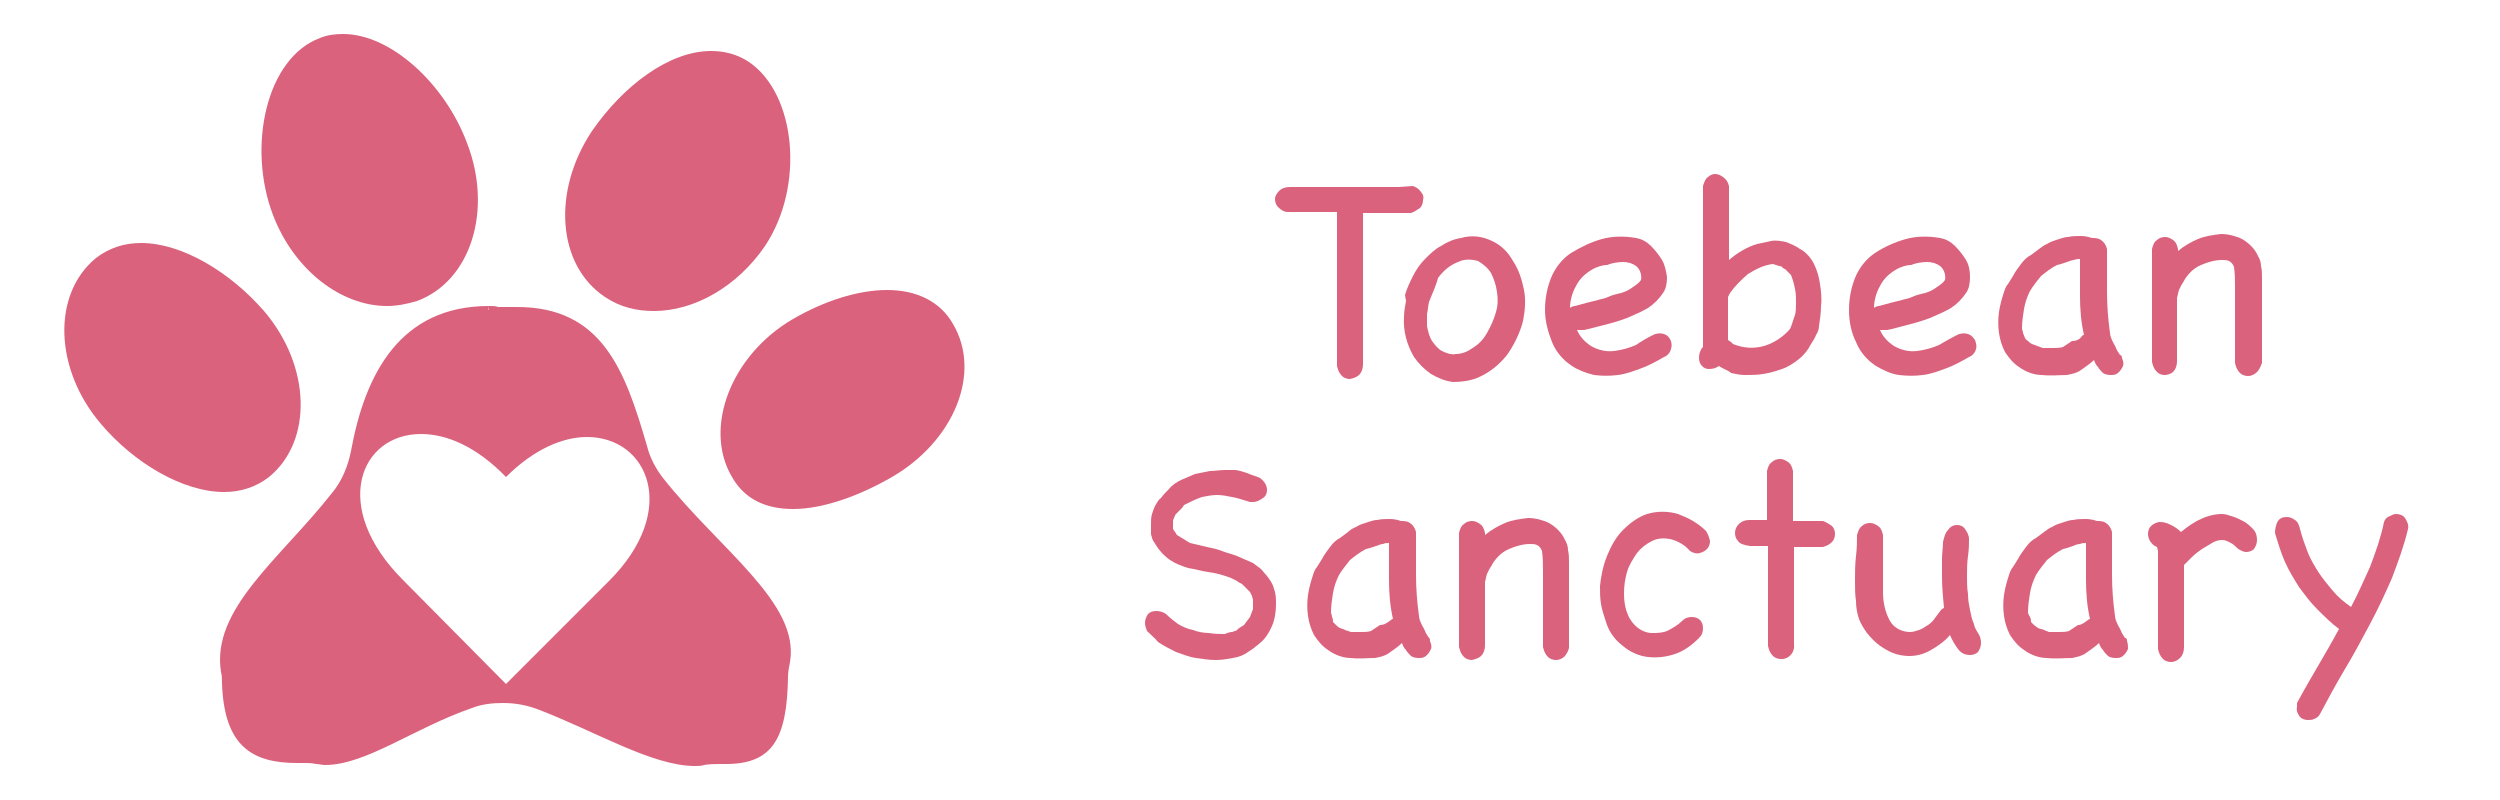 <?xml version="1.0" encoding="utf-8"?>
<!-- Generator: Adobe Illustrator 26.3.1, SVG Export Plug-In . SVG Version: 6.00 Build 0)  -->
<svg version="1.1" id="Layer_1" xmlns="http://www.w3.org/2000/svg" xmlns:xlink="http://www.w3.org/1999/xlink" x="0px" y="0px"
	 viewBox="0 0 250 80" style="enable-background:new 0 0 250 80;" xml:space="preserve">
<style type="text/css">
	.st0{fill:#DA627D;}
	.st1{fill:none;stroke:#AA9197;stroke-miterlimit:10;}
</style>
<g>
	<path class="st0" d="M141.3,18.6c0.3,0.1,0.6,0.3,0.8,0.6c0.2,0.2,0.3,0.5,0.2,0.8c0,0.3-0.1,0.6-0.3,0.8c-0.3,0.2-0.6,0.4-0.9,0.5
		h-4.8v15.1c0,0.4-0.1,0.8-0.4,1.1c-0.2,0.2-0.5,0.3-0.9,0.4c-0.3,0-0.6-0.1-0.8-0.3c-0.3-0.3-0.4-0.6-0.5-1V21.2h-4.9
		c-0.4,0-0.7-0.2-1-0.5c-0.2-0.2-0.3-0.5-0.3-0.8c0-0.3,0.2-0.6,0.4-0.8c0.3-0.3,0.7-0.4,1.1-0.4h10.9L141.3,18.6z"/>
	<path class="st0" d="M140.5,29.5c0.2-0.7,0.5-1.3,0.8-1.9c0.3-0.6,0.7-1.2,1.2-1.7c0.5-0.5,1-1,1.6-1.3c0.6-0.4,1.3-0.7,2-0.8
		c1-0.3,2.1-0.2,3.1,0.3c0.9,0.4,1.6,1.1,2.1,2c0.6,0.9,0.9,1.9,1.1,2.9c0.2,1,0.1,2.1-0.1,3.1c-0.3,1.2-0.9,2.4-1.6,3.4
		c-0.8,1-1.8,1.8-3,2.3c-0.8,0.3-1.6,0.4-2.4,0.4c-0.8-0.1-1.5-0.4-2.2-0.8c-0.7-0.5-1.2-1-1.7-1.7c-0.7-1.2-1.1-2.6-1-4
		c0-0.5,0.1-1.1,0.2-1.6L140.5,29.5z M142.9,30.2c-0.1,0.4-0.1,0.8-0.2,1.2c0,0.4,0,0.8,0,1.2c0.1,0.5,0.2,1,0.5,1.5
		c0.3,0.4,0.6,0.8,1,1c0.4,0.2,0.9,0.4,1.4,0.3c0.5,0,1.1-0.2,1.5-0.5c0.7-0.4,1.2-0.9,1.6-1.6c0.4-0.7,0.7-1.4,0.9-2.1
		c0.2-0.7,0.2-1.3,0.1-2c-0.1-0.7-0.3-1.3-0.6-1.9c-0.3-0.5-0.8-0.9-1.3-1.2c-0.7-0.2-1.4-0.2-2,0.1c-0.8,0.3-1.5,0.9-2,1.6
		C143.6,28.6,143.2,29.4,142.9,30.2z"/>
	<path class="st0" d="M165.3,33.5c0.4-0.2,0.8-0.2,1.1-0.1c0.6,0.2,0.9,0.9,0.7,1.5c-0.1,0.4-0.4,0.7-0.7,0.8
		c-0.7,0.4-1.4,0.8-2.2,1.1c-0.8,0.3-1.6,0.6-2.4,0.7c-0.8,0.1-1.6,0.1-2.4,0c-0.8-0.2-1.6-0.5-2.2-0.9c-0.9-0.6-1.6-1.4-2-2.4
		c-0.4-1-0.7-2.1-0.7-3.2c0-1.1,0.2-2.2,0.6-3.2c0.4-1,1.1-1.9,2-2.5c1-0.6,2-1.1,3.1-1.4c1.1-0.3,2.3-0.3,3.4-0.1
		c0.6,0.1,1.1,0.4,1.5,0.8c0.4,0.4,0.8,0.9,1.1,1.4c0.3,0.5,0.4,1.1,0.5,1.7c0,0.6-0.1,1.2-0.4,1.6c-0.4,0.6-0.9,1.1-1.5,1.5
		c-0.7,0.4-1.4,0.7-2.1,1c-0.8,0.3-1.5,0.5-2.3,0.7c-0.8,0.2-1.5,0.4-2,0.5c-0.2,0-0.5,0-0.7,0c0.3,0.7,0.8,1.2,1.4,1.6
		c0.7,0.4,1.5,0.6,2.3,0.5c0.8-0.1,1.5-0.3,2.2-0.6C164,34.2,164.7,33.8,165.3,33.5z M159.3,26.9c-0.7,0.4-1.3,0.9-1.7,1.7
		c-0.4,0.7-0.6,1.5-0.6,2.2c0.1-0.1,0.3-0.2,0.5-0.2l1.1-0.3l1.2-0.3c0.2-0.1,0.6-0.1,1-0.3s0.9-0.3,1.3-0.4
		c0.4-0.1,0.8-0.3,1.2-0.6c0.3-0.2,0.6-0.4,0.8-0.7c0.1-0.5-0.1-1.1-0.5-1.4c-0.4-0.3-0.9-0.4-1.3-0.4c-0.5,0-1.1,0.1-1.6,0.3
		C160.2,26.5,159.7,26.7,159.3,26.9L159.3,26.9z"/>
	<path class="st0" d="M171.9,36.6c-0.3,0.2-0.6,0.3-1,0.3c-0.3,0-0.5-0.1-0.7-0.3c-0.2-0.2-0.3-0.5-0.3-0.8c0-0.4,0.1-0.7,0.3-1
		l0.1-0.1V18.6c0.1-0.3,0.2-0.7,0.5-0.9c0.2-0.2,0.5-0.3,0.7-0.3c0.3,0,0.5,0.1,0.8,0.3c0.3,0.2,0.5,0.5,0.6,0.9v7.4
		c0.8-0.7,1.8-1.3,2.8-1.6c0.5-0.1,1-0.2,1.4-0.3c0.5-0.1,1,0,1.5,0.1c0.5,0.2,1,0.4,1.4,0.7c0.6,0.3,1.1,0.9,1.4,1.5
		c0.3,0.6,0.5,1.3,0.6,2c0.1,0.7,0.2,1.4,0.1,2.2c0,0.7-0.1,1.3-0.2,2c0,0.3-0.1,0.6-0.3,0.9c-0.1,0.3-0.3,0.6-0.5,0.9
		c-0.3,0.6-0.7,1.1-1.2,1.5c-0.5,0.4-1.1,0.8-1.7,1c-0.6,0.2-1.2,0.4-1.9,0.5c-0.6,0.1-1.2,0.1-1.8,0.1c-0.5,0-0.9-0.1-1.4-0.2
		C172.8,37,172.3,36.9,171.9,36.6C171.9,36.6,171.9,36.6,171.9,36.6z M172.8,29.7v4.3l0.3,0.2c0,0,0.1,0.1,0.1,0.1l0.1,0.1
		c1,0.4,2,0.5,3.1,0.2c1-0.3,1.9-0.9,2.6-1.7c0.2-0.4,0.3-0.9,0.5-1.4c0.1-0.4,0.1-0.8,0.1-1.3c0-0.4,0-0.9-0.1-1.3
		c-0.1-0.5-0.2-0.9-0.4-1.4c-0.1-0.1-0.2-0.2-0.3-0.3c-0.1-0.1-0.2-0.2-0.3-0.3c-0.1,0-0.2-0.1-0.3-0.2c-0.1-0.1-0.2-0.1-0.3-0.1
		l-0.3-0.1l-0.3-0.1c-0.9,0.1-1.7,0.5-2.5,1c-0.7,0.6-1.3,1.2-1.8,1.9L172.8,29.7z"/>
	<path class="st0" d="M195.7,33.5c0.4-0.2,0.8-0.2,1.1-0.1c0.3,0.1,0.5,0.3,0.7,0.6c0.1,0.3,0.2,0.6,0.1,0.9
		c-0.1,0.4-0.4,0.7-0.7,0.8c-0.7,0.4-1.4,0.8-2.2,1.1c-0.8,0.3-1.6,0.6-2.4,0.7c-0.8,0.1-1.6,0.1-2.4,0c-0.8-0.1-1.6-0.5-2.3-0.9
		c-0.9-0.6-1.6-1.4-2-2.4c-0.5-1-0.7-2.1-0.7-3.2c0-1.1,0.2-2.2,0.6-3.2c0.4-1,1.1-1.9,2-2.5c0.9-0.6,2-1.1,3.1-1.4
		c1.1-0.3,2.3-0.3,3.4-0.1c0.6,0.1,1.1,0.4,1.5,0.8c0.4,0.4,0.8,0.9,1.1,1.4c0.3,0.5,0.4,1.1,0.4,1.7c0,0.6-0.1,1.2-0.4,1.6
		c-0.4,0.6-0.9,1.1-1.5,1.5c-0.7,0.4-1.4,0.7-2.1,1c-0.8,0.3-1.5,0.5-2.3,0.7c-0.8,0.2-1.4,0.4-2,0.5c-0.2,0-0.5,0-0.7,0
		c0.3,0.7,0.8,1.2,1.4,1.6c0.7,0.4,1.5,0.6,2.3,0.5c0.8-0.1,1.5-0.3,2.2-0.6C194.4,34.2,195.1,33.8,195.7,33.5z M189.7,26.9
		c-0.7,0.4-1.3,0.9-1.7,1.7c-0.4,0.7-0.6,1.5-0.6,2.2c0.1-0.1,0.3-0.2,0.5-0.2l1.1-0.3l1.2-0.3c0.2-0.1,0.6-0.1,1-0.3
		s0.9-0.3,1.3-0.4c0.4-0.1,0.8-0.3,1.2-0.6c0.3-0.2,0.6-0.4,0.8-0.7c0.1-0.5-0.1-1.1-0.5-1.4c-0.4-0.3-0.9-0.4-1.3-0.4
		c-0.5,0-1.1,0.1-1.6,0.3C190.6,26.5,190.1,26.7,189.7,26.9L189.7,26.9z"/>
	<path class="st0" d="M212.2,35.8L212.2,35.8c0.1,0.3,0.2,0.5,0.1,0.8c-0.1,0.2-0.2,0.4-0.4,0.6c-0.2,0.2-0.4,0.3-0.7,0.3
		c-0.3,0-0.6,0-0.9-0.2c-0.2-0.2-0.4-0.4-0.5-0.6c-0.2-0.2-0.3-0.4-0.4-0.7c-0.4,0.4-0.9,0.7-1.3,1c-0.4,0.3-0.9,0.4-1.4,0.5
		c-0.8,0-1.6,0.1-2.5,0c-0.8,0-1.6-0.3-2.3-0.8c-0.6-0.4-1-0.9-1.4-1.5c-0.3-0.6-0.5-1.2-0.6-1.9c-0.1-0.7-0.1-1.4,0-2.1
		c0.1-0.7,0.3-1.4,0.5-2c0.1-0.3,0.2-0.6,0.4-0.8c0.2-0.3,0.3-0.5,0.5-0.8c0.2-0.4,0.5-0.8,0.8-1.2c0.3-0.4,0.6-0.7,1-0.9l0.8-0.6
		c0.3-0.2,0.5-0.4,0.8-0.5c0.3-0.2,0.6-0.3,0.9-0.4c0.4-0.1,0.8-0.3,1.2-0.3c0.4-0.1,0.9-0.1,1.3-0.1c0.4,0,0.8,0.1,1.1,0.2
		c0.3,0,0.6,0,0.9,0.2c0.3,0.2,0.5,0.5,0.6,0.9c0,1.4,0,2.8,0,4.2c0,1.4,0.1,2.8,0.3,4.2c0,0.2,0.1,0.5,0.2,0.7
		c0.1,0.3,0.3,0.5,0.4,0.8s0.3,0.5,0.4,0.7C212.1,35.5,212.2,35.6,212.2,35.8z M208.2,33.6L208.2,33.6c0.1-0.1,0.1-0.1,0.2-0.1
		c-0.3-1.3-0.4-2.6-0.4-3.9c0-1.3,0-2.5,0-3.7c-0.2,0-0.4,0-0.6,0.1c-0.2,0-0.4,0.1-0.7,0.2l-0.6,0.2l-0.4,0.1
		c-0.6,0.3-1.1,0.7-1.6,1.1c-0.4,0.5-0.8,1-1.1,1.5c-0.3,0.6-0.5,1.2-0.6,1.8c-0.1,0.6-0.2,1.3-0.2,1.9c0,0.2,0.1,0.3,0.1,0.5
		c0.1,0.2,0.1,0.3,0.2,0.5s0.2,0.2,0.3,0.3c0.1,0.1,0.2,0.2,0.4,0.3c0.2,0.1,0.4,0.1,0.5,0.2l0.6,0.2c0.3,0,0.7,0,1,0
		c0.3,0,0.7,0,1-0.1l0.9-0.6C207.7,34.1,208,33.9,208.2,33.6L208.2,33.6z"/>
	<path class="st0" d="M225.7,37.2c-0.2,0.2-0.5,0.4-0.9,0.4c-0.3,0-0.6-0.1-0.8-0.3c-0.3-0.3-0.4-0.6-0.5-1c0-1,0-1.9,0-2.8
		s0-1.9,0-2.8c0-0.7,0-1.4,0-2c0-0.7,0-1.3-0.1-2c-0.1-0.3-0.3-0.5-0.5-0.6c-0.2-0.1-0.5-0.1-0.7-0.1c-0.7,0-1.4,0.2-2.1,0.5
		c-0.7,0.3-1.2,0.8-1.6,1.4c-0.2,0.4-0.4,0.6-0.5,0.9c-0.2,0.3-0.2,0.7-0.3,1v3.1c0,1,0,2.1,0,3.2c0,0.4-0.1,0.8-0.4,1.1
		c-0.5,0.4-1.2,0.4-1.6,0c-0.3-0.3-0.4-0.6-0.5-1v-2.9c0-0.9,0-1.8,0-2.7s0-1.8,0-2.8v-2.9c0.1-0.4,0.2-0.7,0.5-0.9
		c0.2-0.2,0.5-0.3,0.8-0.3c0.3,0,0.5,0.1,0.8,0.3c0.3,0.2,0.4,0.5,0.5,0.9v0.2c0.6-0.5,1.3-0.9,2-1.2c0.7-0.3,1.5-0.4,2.3-0.5
		c0.7,0,1.5,0.2,2.1,0.5c0.7,0.4,1.3,1,1.6,1.7c0.2,0.3,0.3,0.7,0.3,1c0.1,0.4,0.1,0.8,0.1,1.3c0,0.5,0,0.9,0,1.4s0,0.9,0,1.3v5.7
		C226.1,36.5,226,36.9,225.7,37.2z"/>
	<path class="st0" d="M114.7,63.1c-0.1-0.3-0.2-0.5-0.2-0.8c0-0.3,0.1-0.6,0.3-0.9c0.2-0.2,0.5-0.3,0.8-0.3c0.4,0,0.7,0.1,1,0.3
		c0.4,0.4,0.8,0.7,1.2,1c0.5,0.3,1,0.5,1.5,0.6c0.5,0.2,1.1,0.3,1.6,0.3c0.5,0.1,1.1,0.1,1.6,0.1c0.2-0.1,0.5-0.2,0.7-0.2
		c0.1,0,0.2-0.1,0.3-0.1c0.1,0,0.2-0.1,0.3-0.2c0.1-0.1,0.3-0.2,0.6-0.4c0.1-0.1,0.2-0.3,0.3-0.4l0.3-0.4l0.3-0.8v-0.4
		c0-0.1,0-0.3,0-0.5c0-0.1-0.1-0.3-0.1-0.4l-0.2-0.4l-0.4-0.4l-0.4-0.4c-0.2-0.1-0.4-0.2-0.5-0.3c-0.2-0.1-0.4-0.2-0.6-0.3
		c-0.8-0.3-1.5-0.5-2.3-0.6c-0.7-0.1-1.3-0.3-2-0.4c-0.6-0.2-1.2-0.4-1.8-0.8c-0.7-0.5-1.2-1.1-1.6-1.8c-0.1-0.1-0.1-0.2-0.2-0.4
		c0-0.1-0.1-0.3-0.1-0.4c0-0.2,0-0.3,0-0.5s0-0.3,0-0.5c0-0.3,0-0.7,0.1-1c0.1-0.3,0.2-0.6,0.3-0.8c0.2-0.3,0.3-0.6,0.6-0.8
		c0.2-0.3,0.5-0.6,0.8-0.9c0.3-0.4,0.8-0.7,1.2-0.9c0.5-0.2,0.9-0.4,1.4-0.6c0.5-0.1,1-0.2,1.5-0.3c0.5,0,1-0.1,1.5-0.1h0.5
		c0.1,0,0.3,0,0.4,0c0.5,0,0.9,0.2,1.3,0.3c0.4,0.2,0.9,0.3,1.3,0.5c0.4,0.3,0.7,0.7,0.7,1.2c0,0.3-0.1,0.6-0.4,0.8
		c-0.3,0.2-0.6,0.4-1,0.4h-0.3H125c-0.7-0.2-1.2-0.4-1.8-0.5c-0.5-0.1-1-0.2-1.5-0.2c-0.5,0-1,0.1-1.5,0.2c-0.6,0.2-1.2,0.5-1.8,0.8
		c-0.1,0.2-0.2,0.3-0.4,0.5l-0.4,0.4c-0.1,0.1-0.1,0.2-0.2,0.4s-0.1,0.2-0.1,0.4s0,0.2,0,0.4c0,0.1,0,0.2,0,0.3l0.2,0.3
		c0.1,0.1,0.1,0.2,0.2,0.3l1.3,0.8l1.7,0.4c0.5,0.1,1,0.2,1.5,0.4s1,0.3,1.5,0.5c0.5,0.2,1.1,0.5,1.6,0.7c0.3,0.2,0.5,0.4,0.8,0.6
		l0.6,0.7c0.3,0.4,0.6,0.8,0.7,1.3c0.2,0.5,0.2,1,0.2,1.5c0,0.7-0.1,1.5-0.4,2.2c-0.3,0.7-0.7,1.3-1.2,1.7c-0.2,0.2-0.4,0.3-0.6,0.5
		l-0.6,0.4c-0.4,0.3-0.9,0.5-1.5,0.6c-0.6,0.1-1.1,0.2-1.7,0.2c-0.7,0-1.3-0.1-2-0.2c-0.7-0.1-1.4-0.4-2-0.6c-0.6-0.3-1.2-0.6-1.8-1
		C115.6,63.9,115.1,63.5,114.7,63.1z"/>
	<path class="st0" d="M143,64.1L143,64.1c0.1,0.3,0.2,0.5,0.1,0.8c-0.1,0.2-0.2,0.4-0.4,0.6c-0.2,0.2-0.4,0.3-0.7,0.3
		c-0.3,0-0.6,0-0.9-0.2c-0.2-0.2-0.4-0.4-0.5-0.6c-0.2-0.2-0.3-0.4-0.4-0.7c-0.4,0.4-0.9,0.7-1.3,1c-0.4,0.3-0.9,0.4-1.4,0.5
		c-0.8,0-1.6,0.1-2.4,0c-0.8,0-1.6-0.3-2.3-0.8c-0.6-0.4-1-0.9-1.4-1.5c-0.3-0.6-0.5-1.2-0.6-1.9c-0.1-0.7-0.1-1.4,0-2.1
		c0.1-0.7,0.3-1.4,0.5-2c0.1-0.3,0.2-0.6,0.4-0.8c0.2-0.3,0.3-0.5,0.5-0.8c0.2-0.4,0.5-0.8,0.8-1.2c0.3-0.4,0.6-0.7,1-0.9l0.8-0.6
		c0.2-0.2,0.5-0.4,0.8-0.5c0.3-0.2,0.6-0.3,0.9-0.4c0.4-0.1,0.8-0.3,1.2-0.3c0.4-0.1,0.9-0.1,1.3-0.1c0.4,0,0.8,0.1,1.1,0.2
		c0.3,0,0.6,0,0.9,0.2c0.3,0.2,0.5,0.5,0.6,0.9c0,1.4,0,2.8,0,4.2c0,1.4,0.1,2.8,0.3,4.2c0,0.2,0.1,0.5,0.2,0.7
		c0.1,0.3,0.3,0.5,0.4,0.8s0.3,0.5,0.4,0.7C143,63.8,143,64,143,64.1z M139.1,62L139.1,62c0.1-0.1,0.1-0.1,0.2-0.1
		c-0.3-1.3-0.4-2.6-0.4-3.9c0-1.3,0-2.5,0-3.7c-0.2,0-0.4,0-0.6,0.1c-0.2,0-0.4,0.1-0.7,0.2l-0.6,0.2l-0.4,0.1
		c-0.6,0.3-1.1,0.7-1.6,1.1c-0.4,0.5-0.8,1-1.1,1.5c-0.3,0.6-0.5,1.2-0.6,1.8c-0.1,0.6-0.2,1.3-0.2,1.9c0,0.2,0.1,0.3,0.1,0.5
		c0.1,0.2,0.1,0.3,0.1,0.5c0.1,0.1,0.2,0.2,0.3,0.3c0.1,0.1,0.2,0.2,0.4,0.3c0.2,0.1,0.4,0.1,0.5,0.2l0.6,0.2c0.3,0,0.7,0,1,0
		c0.3,0,0.7,0,1-0.1l0.9-0.6C138.5,62.5,138.8,62.2,139.1,62z"/>
	<path class="st0" d="M156.5,65.6c-0.2,0.2-0.5,0.4-0.9,0.4c-0.3,0-0.6-0.1-0.8-0.3c-0.3-0.3-0.4-0.6-0.5-1c0-1,0-1.9,0-2.8
		s0-1.9,0-2.8c0-0.7,0-1.4,0-2c0-0.7,0-1.3-0.1-2c-0.1-0.3-0.3-0.5-0.5-0.6c-0.2-0.1-0.5-0.1-0.7-0.1c-0.7,0-1.4,0.2-2.1,0.5
		c-0.7,0.3-1.2,0.8-1.6,1.4c-0.2,0.4-0.4,0.6-0.5,0.9c-0.2,0.3-0.2,0.7-0.3,1v3.1c0,1,0,2.1,0,3.2c0,0.4-0.1,0.8-0.4,1.1
		c-0.2,0.2-0.5,0.3-0.9,0.4c-0.3,0-0.6-0.1-0.8-0.3c-0.3-0.3-0.4-0.6-0.5-1v-2.9c0-0.9,0-1.8,0-2.8s0-1.8,0-2.8v-2.9
		c0.1-0.4,0.2-0.7,0.5-0.9c0.2-0.2,0.5-0.3,0.8-0.3c0.3,0,0.5,0.1,0.8,0.3c0.3,0.2,0.4,0.5,0.5,0.9v0.2c0.6-0.5,1.3-0.9,2-1.2
		c0.7-0.3,1.5-0.4,2.3-0.5c0.7,0,1.5,0.2,2.1,0.5c0.7,0.4,1.3,1,1.6,1.7c0.2,0.3,0.3,0.7,0.3,1c0.1,0.4,0.1,0.8,0.1,1.3
		c0,0.5,0,0.9,0,1.4s0,0.9,0,1.3v5.7C156.9,65,156.7,65.3,156.5,65.6z"/>
	<path class="st0" d="M168.2,62.1c0.3-0.3,0.6-0.4,1-0.4c0.3,0,0.6,0.1,0.8,0.3c0.2,0.2,0.3,0.5,0.3,0.8c0,0.4-0.1,0.7-0.4,1
		c-0.7,0.7-1.5,1.3-2.4,1.6c-0.9,0.3-1.8,0.4-2.7,0.3c-0.9-0.1-1.8-0.5-2.5-1.1c-0.8-0.6-1.4-1.4-1.7-2.4c-0.2-0.6-0.4-1.2-0.5-1.8
		c-0.1-0.6-0.1-1.2-0.1-1.8c0.1-1,0.3-2,0.7-3c0.4-1,0.9-1.9,1.6-2.6c0.7-0.7,1.5-1.3,2.4-1.6c1-0.3,2.1-0.3,3.1,0
		c0.5,0.2,1,0.4,1.5,0.7c0.5,0.3,0.9,0.6,1.3,1c0.2,0.3,0.3,0.6,0.4,1c0,0.3-0.1,0.6-0.3,0.8c-0.2,0.2-0.4,0.3-0.7,0.4
		c-0.3,0.1-0.7,0-1-0.2c-0.5-0.6-1.2-1-2-1.2c-0.6-0.1-1.2-0.1-1.8,0.2c-0.6,0.3-1.1,0.7-1.5,1.2c-0.4,0.6-0.8,1.2-1,1.9
		c-0.2,0.7-0.3,1.4-0.3,2.2c0,0.7,0.1,1.4,0.4,2.1c0.2,0.5,0.6,1,1,1.3c0.4,0.3,0.9,0.5,1.4,0.5c0.5,0,1,0,1.5-0.2
		C167.3,62.8,167.8,62.5,168.2,62.1z"/>
	<path class="st0" d="M173.8,54.1c-0.2-0.2-0.3-0.5-0.3-0.8c0-0.7,0.6-1.3,1.4-1.3c0,0,0,0,0.1,0h1.7v-4.9c0.1-0.4,0.2-0.7,0.5-0.9
		c0.2-0.2,0.5-0.3,0.8-0.3c0.3,0,0.5,0.1,0.8,0.3c0.3,0.2,0.4,0.5,0.5,0.9v5h3c0.3,0.1,0.6,0.3,0.9,0.5c0.2,0.2,0.3,0.5,0.3,0.8
		c0,0.3-0.1,0.6-0.3,0.8c-0.3,0.3-0.6,0.4-0.9,0.5h-2.9c0,1.6,0,3.2,0,4.9s0,3.3,0,4.9c0.1,0.7-0.5,1.4-1.2,1.4c0,0,0,0-0.1,0
		c-0.3,0-0.6-0.1-0.8-0.3c-0.3-0.3-0.4-0.6-0.5-1c0-1.6,0-3.3,0-5s0-3.3,0-5h-1.8C174.4,54.5,174,54.4,173.8,54.1z"/>
	<path class="st0" d="M197.8,63.3c0.2,0.3,0.3,0.6,0.3,1c0,0.3-0.1,0.6-0.3,0.9c-0.2,0.2-0.5,0.3-0.8,0.3c-0.5,0-0.9-0.2-1.2-0.6
		c-0.3-0.4-0.6-0.9-0.8-1.4c-0.5,0.6-1.2,1.1-1.9,1.5c-0.7,0.4-1.4,0.6-2.2,0.6c-0.5,0-1.1-0.1-1.6-0.3c-0.5-0.2-1-0.5-1.4-0.8
		c-0.4-0.3-0.8-0.7-1.2-1.2c-0.3-0.4-0.6-0.9-0.8-1.4c-0.2-0.6-0.3-1.2-0.3-1.8c-0.1-0.6-0.1-1.3-0.1-2s0-1.7,0.1-2.5
		s0.1-1.5,0.1-2.1c0.1-0.3,0.2-0.7,0.5-0.9c0.2-0.2,0.5-0.3,0.8-0.3c0.3,0,0.5,0.1,0.8,0.3c0.3,0.2,0.4,0.5,0.5,0.9c0,1,0,1.9,0,2.8
		s0,1.9,0,2.9c0,1,0.2,2,0.7,2.9c0.4,0.7,1.2,1.1,2,1.1c0.3,0,0.6-0.1,0.9-0.2c0.3-0.1,0.6-0.3,0.9-0.5c0.3-0.2,0.5-0.4,0.7-0.7
		c0.2-0.3,0.4-0.5,0.6-0.8c0,0,0.1-0.1,0.1-0.1c0.1,0,0.1-0.1,0.2-0.1c-0.1-1-0.2-2.1-0.2-3.1c0-0.6,0-1.2,0-1.8
		c0-0.6,0.1-1.1,0.1-1.7c0.1-0.4,0.2-0.9,0.5-1.2c0.2-0.3,0.5-0.5,0.9-0.5c0.3,0,0.6,0.1,0.8,0.4c0.2,0.3,0.4,0.6,0.4,1
		c0,0.5,0,1-0.1,1.7c-0.1,0.7-0.1,1.4-0.1,2.1c0,0.6,0,1.1,0.1,1.7c0,0.6,0.1,1.1,0.2,1.6c0.1,0.5,0.2,1,0.4,1.4
		C197.4,62.6,197.6,63,197.8,63.3z"/>
	<path class="st0" d="M212.7,64.1L212.7,64.1c0.1,0.3,0.1,0.5,0.1,0.8c-0.1,0.2-0.2,0.4-0.4,0.6c-0.2,0.2-0.4,0.3-0.7,0.3
		c-0.3,0-0.6,0-0.9-0.2c-0.2-0.2-0.4-0.4-0.5-0.6c-0.2-0.2-0.3-0.4-0.4-0.7c-0.4,0.4-0.9,0.7-1.3,1c-0.4,0.3-0.9,0.4-1.4,0.5
		c-0.8,0-1.6,0.1-2.5,0c-0.8,0-1.6-0.3-2.3-0.8c-0.6-0.4-1-0.9-1.4-1.5c-0.3-0.6-0.5-1.2-0.6-1.9c-0.1-0.7-0.1-1.4,0-2.1
		c0.1-0.7,0.3-1.4,0.5-2c0.1-0.3,0.2-0.6,0.4-0.8c0.2-0.3,0.3-0.5,0.5-0.8c0.2-0.4,0.5-0.8,0.8-1.2c0.3-0.4,0.6-0.7,1-0.9l0.8-0.6
		c0.3-0.2,0.5-0.4,0.8-0.5c0.3-0.2,0.6-0.3,0.9-0.4c0.4-0.1,0.8-0.3,1.2-0.3c0.4-0.1,0.9-0.1,1.3-0.1c0.4,0,0.8,0.1,1.1,0.2
		c0.3,0,0.6,0,0.9,0.2c0.3,0.2,0.5,0.5,0.6,0.9c0,1.4,0,2.8,0,4.2c0,1.4,0.1,2.8,0.3,4.2c0,0.2,0.1,0.5,0.2,0.7
		c0.1,0.3,0.3,0.5,0.4,0.8s0.3,0.5,0.4,0.7C212.7,63.8,212.7,64,212.7,64.1z M208.8,62L208.8,62c0.1-0.1,0.2-0.1,0.2-0.1
		c-0.3-1.3-0.4-2.6-0.4-3.9c0-1.3,0-2.5,0-3.7c-0.2,0-0.4,0-0.6,0.1c-0.2,0-0.5,0.1-0.7,0.2l-0.6,0.2l-0.4,0.1
		c-0.6,0.3-1.1,0.7-1.6,1.1c-0.4,0.5-0.8,1-1.1,1.5c-0.3,0.6-0.5,1.2-0.6,1.8c-0.1,0.6-0.2,1.3-0.2,1.9c0,0.2,0.1,0.3,0.2,0.5
		c0.1,0.2,0.1,0.3,0.1,0.5c0.1,0.1,0.2,0.2,0.3,0.3l0.4,0.3c0.2,0.1,0.4,0.1,0.6,0.2l0.5,0.2c0.4,0,0.7,0,1,0c0.3,0,0.7,0,1-0.1
		l0.9-0.6C208.2,62.5,208.5,62.2,208.8,62z"/>
	<path class="st0" d="M215.7,54.7c-0.3-0.1-0.5-0.3-0.7-0.6c-0.1-0.2-0.2-0.4-0.2-0.7c0-0.3,0.1-0.6,0.3-0.8
		c0.2-0.2,0.6-0.4,0.9-0.4c0.4,0,0.7,0.1,1.1,0.3c0.4,0.2,0.7,0.4,1,0.7c0.6-0.5,1.3-1,2-1.3c0.6-0.3,1.4-0.5,2.1-0.5
		c0.3,0,0.6,0.1,0.9,0.2c0.4,0.1,0.8,0.3,1.2,0.5c0.4,0.2,0.7,0.5,1,0.8c0.3,0.3,0.4,0.7,0.4,1.1c0,0.3-0.1,0.6-0.3,0.9
		c-0.2,0.2-0.5,0.3-0.8,0.3c-0.2,0-0.4-0.1-0.6-0.2c-0.2-0.1-0.4-0.3-0.5-0.4c-0.2-0.2-0.4-0.3-0.6-0.4c-0.2-0.1-0.4-0.2-0.7-0.2
		c-0.3,0-0.7,0.1-1,0.3c-0.3,0.2-0.7,0.4-1,0.6c-0.3,0.2-0.7,0.5-1,0.8l-0.8,0.8v8.2c0,0.4-0.1,0.8-0.4,1.1
		c-0.2,0.2-0.5,0.4-0.9,0.4c-0.3,0-0.6-0.1-0.8-0.3c-0.3-0.3-0.4-0.6-0.5-1v-8.5c0,0,0-0.1,0-0.1c0,0,0-0.1,0-0.1c0,0,0-0.1,0-0.1
		c0,0,0-0.1,0-0.1v-0.9L215.7,54.7z"/>
	<path class="st0" d="M238.4,52.2c0.1-0.3,0.3-0.5,0.6-0.6c0.2-0.1,0.4-0.2,0.6-0.2c0.3,0,0.7,0.1,0.9,0.4c0.2,0.3,0.4,0.7,0.3,1.1
		c-0.4,1.7-1,3.3-1.6,4.9c-0.7,1.6-1.4,3.1-2.2,4.6s-1.6,3-2.5,4.5s-1.7,3-2.5,4.5c-0.1,0.2-0.3,0.4-0.6,0.5
		c-0.2,0.1-0.4,0.1-0.6,0.1c-0.3,0-0.6-0.1-0.8-0.3c-0.2-0.3-0.4-0.6-0.3-1v-0.2c0-0.1,0-0.2,0-0.2c0.7-1.3,1.4-2.5,2.1-3.7
		c0.7-1.2,1.4-2.4,2.1-3.7c-0.8-0.6-1.5-1.3-2.2-2c-0.7-0.7-1.2-1.4-1.8-2.2c-0.5-0.8-1-1.6-1.4-2.5c-0.4-0.9-0.7-1.9-1-2.9
		c0-0.4,0.1-0.9,0.3-1.2c0.2-0.3,0.5-0.4,0.9-0.4c0.3,0,0.5,0.1,0.8,0.3c0.3,0.2,0.4,0.5,0.5,0.9c0.2,0.8,0.5,1.6,0.8,2.4
		c0.3,0.7,0.7,1.4,1.1,2c0.4,0.6,0.9,1.2,1.4,1.8c0.5,0.6,1.1,1.1,1.8,1.6c0.7-1.3,1.3-2.7,1.9-4C237.6,55.1,238.1,53.7,238.4,52.2z
		"/>
</g>
<g>
	<path class="st0" d="M22.3,48.7c-3.8,0-8.6-2.7-11.9-6.6c-2.5-3-3.8-6.6-3.5-10c0.2-2.4,1.2-4.5,2.9-5.9c1.1-0.9,2.5-1.4,4.2-1.4
		c3.8,0,8.6,2.6,11.9,6.6c2.5,3,3.8,6.6,3.5,10c-0.2,2.4-1.2,4.5-2.9,5.9C25.4,48.3,24,48.7,22.3,48.7z"/>
	<path class="st0" d="M14.1,25.3L14.1,25.3c3.6,0,8.3,2.6,11.5,6.4c2.4,2.9,3.6,6.4,3.4,9.6c-0.2,2.3-1.2,4.2-2.8,5.5
		c-1,0.9-2.3,1.3-3.8,1.3c-3.6,0-8.3-2.6-11.5-6.4c-2.4-2.9-3.6-6.4-3.4-9.6c0.2-2.3,1.2-4.2,2.8-5.5C11.3,25.8,12.6,25.3,14.1,25.3
		 M14.1,24.3c-1.7,0-3.2,0.5-4.5,1.5c-4.4,3.6-4.2,11.1,0.5,16.6c3.3,3.9,8.2,6.8,12.3,6.8c1.7,0,3.2-0.5,4.5-1.5
		c4.4-3.6,4.2-11.1-0.5-16.6C23,27.2,18.2,24.3,14.1,24.3L14.1,24.3z"/>
</g>
<g>
	<path class="st0" d="M38.7,30.1c-4.5,0-8.9-3.6-10.9-8.7c-1.5-4-1.5-9,0.2-12.7c1-2.2,2.4-3.7,4.2-4.4c0.7-0.3,1.4-0.4,2.1-0.4
		c4.4,0,9.7,4.6,11.9,10.5c1.4,3.6,1.4,7.5,0,10.6c-1,2.3-2.6,3.9-4.7,4.6C40.6,29.9,39.6,30.1,38.7,30.1z"/>
	<path class="st0" d="M34.3,4.4c4.2,0,9.3,4.5,11.5,10.1c1.3,3.5,1.3,7.2,0,10.2c-1,2.1-2.5,3.6-4.5,4.4c-0.8,0.3-1.7,0.5-2.6,0.5
		c-4.2,0-8.5-3.5-10.5-8.4c-1.5-3.9-1.4-8.7,0.2-12.3c0.6-1.4,1.9-3.3,3.9-4.1C32.9,4.5,33.6,4.4,34.3,4.4 M34.3,3.4
		c-0.8,0-1.6,0.1-2.3,0.4c-5.4,2-7.3,10.9-4.7,17.7c2.1,5.5,6.8,9.1,11.4,9.1c1,0,2-0.2,3-0.5c5.4-2,7.6-9.1,5-15.8
		C44.5,8.4,39.1,3.4,34.3,3.4L34.3,3.4z"/>
</g>
<g>
	<path class="st0" d="M65.4,30.6c-1.7,0-3.3-0.5-4.6-1.3c-1.8-1.2-3.1-3.1-3.5-5.6c-0.7-3.3,0.2-7.1,2.4-10.3
		c3.2-4.7,7.7-7.8,11.5-7.8c1.3,0,2.4,0.3,3.4,1c1.8,1.2,3.1,3.4,3.7,6.3c0.8,3.9-0.1,8.3-2.2,11.4C73.4,28.2,69.3,30.6,65.4,30.6z"
		/>
	<g>
		<path class="st0" d="M71.1,6.1L71.1,6.1c1.2,0,2.2,0.3,3.1,0.9c1.7,1.1,2.9,3.2,3.5,5.9c0.7,3.8-0.1,8-2.1,11.1
			c-2.5,3.8-6.5,6.1-10.2,6.1c-1.6,0-3.1-0.4-4.3-1.3c-1.7-1.2-2.9-3-3.3-5.2c-0.6-3.2,0.2-6.8,2.3-9.9C63.1,9.1,67.6,6.1,71.1,6.1
			 M71.1,5.1c-4.2,0-8.8,3.5-11.9,8c-4,6-3.5,13.4,1.3,16.6c1.5,1,3.1,1.4,4.9,1.4c4,0,8.3-2.4,11.1-6.5c4-6,3.1-15.2-1.6-18.4
			C73.7,5.4,72.4,5.1,71.1,5.1L71.1,5.1z"/>
	</g>
</g>
<g>
	<path class="st0" d="M79.3,50.4c-2.6,0-4.6-1-5.7-2.9c-1.1-1.9-1.3-4.3-0.7-6.8c0.9-3.4,3.4-6.5,6.6-8.3c3.2-1.8,6.4-2.8,9.2-2.8
		c2,0,4.7,0.6,6.2,3.2c1.1,1.9,1.3,4.1,0.7,6.4c-0.9,3.2-3.3,6.2-6.7,8.1C85.5,49.3,82.1,50.4,79.3,50.4z"/>
	<path class="st0" d="M88.7,30L88.7,30c2.7,0,4.6,1,5.8,2.9c1,1.8,1.3,3.9,0.7,6.1c-0.8,3.1-3.2,6-6.4,7.8c-3.4,2-6.8,3-9.4,3
		c-2.5,0-4.2-0.9-5.3-2.7c-1-1.8-1.3-4.1-0.6-6.4c0.9-3.2,3.3-6.2,6.4-8C82.9,31,86.1,30,88.7,30 M88.7,29c-2.9,0-6.3,1.1-9.4,2.9
		c-6.2,3.6-9,10.9-6.1,15.8c1.3,2.3,3.5,3.2,6.1,3.2c3,0,6.6-1.3,9.9-3.2c6.2-3.6,9-10.4,6.1-15.3C94,30.1,91.6,29,88.7,29L88.7,29z
		"/>
</g>
<g>
	<path class="st0" d="M69.5,76c-2.9,0-6.5-1.6-10.3-3.4c-1.8-0.8-3.6-1.6-5.4-2.3c-1.1-0.4-2.4-0.7-3.6-0.7c-1.1,0-2.2,0.2-3.3,0.6
		c-2.3,0.8-4.3,1.8-6.3,2.8c-3.1,1.5-5.8,2.9-8.2,2.9c-0.3,0-0.5,0-0.8-0.1c-0.4-0.1-0.8-0.1-1.2-0.1c0,0-0.6,0-0.7,0
		c-4.8,0-6.9-2.2-7-7.5c0-0.3,0-0.7-0.1-1.2c-0.7-4.6,2.8-8.4,6.9-12.8c1.4-1.5,2.8-3,4.1-4.7c1-1.3,1.7-2.8,2-4.4
		c1.7-9.5,6-14.1,13.3-14.1c0.3,0,0.6,0,1,0c0.2,0,0.5,0,0.7,0c0.2,0,0.3,0,0.5,0c0.2,0,0.4,0,0.6,0c8,0,10.2,5.6,12.5,13.6
		c0.4,1.3,0.9,2.4,1.7,3.4c1.7,2.2,3.6,4.2,5.5,6.1c4.2,4.3,7.7,8,7.1,11.9c-0.1,0.6-0.2,1.1-0.2,1.6c-0.1,6.2-1.5,8.3-5.7,8.3
		c0,0-0.5,0-0.5,0c-0.5,0-1.1,0-1.8,0.1C70,76,69.8,76,69.5,76z M42.1,42.9c-2.8,0-5.1,1.4-6.1,3.9c-1.4,3.4,0,7.8,3.9,11.6
		l10.7,10.7l10.7-10.7c3.7-3.7,5-7.9,3.6-11.3c-1-2.5-3.4-4-6.2-4c-2.7,0-5.5,1.4-8.1,3.8C47.9,44.3,44.9,42.9,42.1,42.9z"/>
	<path class="st0" d="M48.9,30.6l0,1c0.3,0,0.6,0,1,0c0.2,0,0.5,0,0.7,0c0.2,0,0.3,0,0.5,0c0.2,0,0.4,0,0.6,0
		c7.4,0,9.7,5.2,11.8,12.6c-1.3-1.1-2.9-1.7-4.8-1.7c0,0,0,0,0,0c-2.7,0-5.5,1.3-8.1,3.6c-2.7-2.5-5.7-3.9-8.5-3.9
		c-2.6,0-4.8,1.2-6.1,3.2c0-0.1,0-0.2,0-0.2c1.6-9.2,5.8-13.7,12.8-13.7L48.9,30.6 M35.1,48.3c-0.5,3.3,1.1,7,4.5,10.4l10.4,10.4
		l0.1,0.1c-1.1,0-2.2,0.2-3.3,0.6c-2.3,0.8-4.4,1.8-6.4,2.8c-3.1,1.5-5.7,2.8-8,2.8c-0.3,0-0.5,0-0.7,0c-0.4-0.1-0.9-0.1-1.3-0.1
		c-0.1,0-0.2,0-0.2,0c-0.2,0-0.3,0-0.5,0c-3.8,0-6.4-1.2-6.5-7c0-0.4,0-0.8-0.1-1.2c-0.6-4.3,2.8-8.1,6.8-12.4
		c1.4-1.5,2.8-3,4.1-4.7C34.4,49.5,34.8,48.9,35.1,48.3 M66,49c1.6,2,3.4,3.8,5.1,5.5c4.1,4.2,7.6,7.8,6.9,11.5
		c-0.1,0.6-0.2,1.2-0.2,1.7c-0.1,6.6-1.8,7.8-5.2,7.8c-0.1,0-0.2,0-0.3,0c-0.1,0-0.2,0-0.3,0c-0.6,0-1.1,0-1.8,0.1
		c-0.2,0-0.5,0-0.8,0c-2.7,0-6.3-1.6-10.1-3.3c-1.8-0.8-3.6-1.6-5.4-2.3c-0.9-0.4-1.9-0.6-2.8-0.7l0.2-0.2l10.4-10.4
		C64.8,55.6,66.3,52.1,66,49 M48.9,30.6c-8.9,0-12.4,6.8-13.8,14.5c-0.3,1.5-0.9,3-1.9,4.2C28,55.9,21.1,60.9,22.1,67.2
		c0.1,0.4,0.1,0.7,0.1,1.1c0.2,6.3,3,8,7.5,8c0.2,0,0.3,0,0.5,0c0.1,0,0.1,0,0.2,0c0.4,0,0.8,0,1.2,0.1c0.3,0,0.6,0.1,0.9,0.1
		c4.1,0,8.9-3.7,14.7-5.7c1-0.4,2.1-0.5,3.1-0.5c1.2,0,2.3,0.2,3.4,0.6c5.8,2.2,11.5,5.7,15.8,5.7c0.3,0,0.6,0,0.9-0.1
		c0.6-0.1,1.1-0.1,1.7-0.1c0.1,0,0.2,0,0.2,0c0.1,0,0.2,0,0.3,0c4.7,0,6.1-2.6,6.2-8.7c0-0.5,0.1-1,0.2-1.5c1-5.9-7-11.2-12.7-18.4
		c-0.7-0.9-1.3-2-1.6-3.2c-2.2-7.6-4.5-13.9-13-13.9c-0.2,0-0.4,0-0.7,0c-0.2,0-0.3,0-0.5,0c-0.2,0-0.5,0-0.7,0
		C49.6,30.6,49.3,30.6,48.9,30.6L48.9,30.6z M50.6,68.4L40.3,58C33,50.7,36,43.4,42.1,43.4c2.5,0,5.5,1.2,8.5,4.3
		c2.8-2.8,5.7-4,8.1-4c6.1,0,9.3,7.3,2.2,14.4L50.6,68.4L50.6,68.4z"/>
</g>
<line class="st1" x1="-18.5" y1="-3.7" x2="-18.9" y2="-3.5"/>
</svg>
